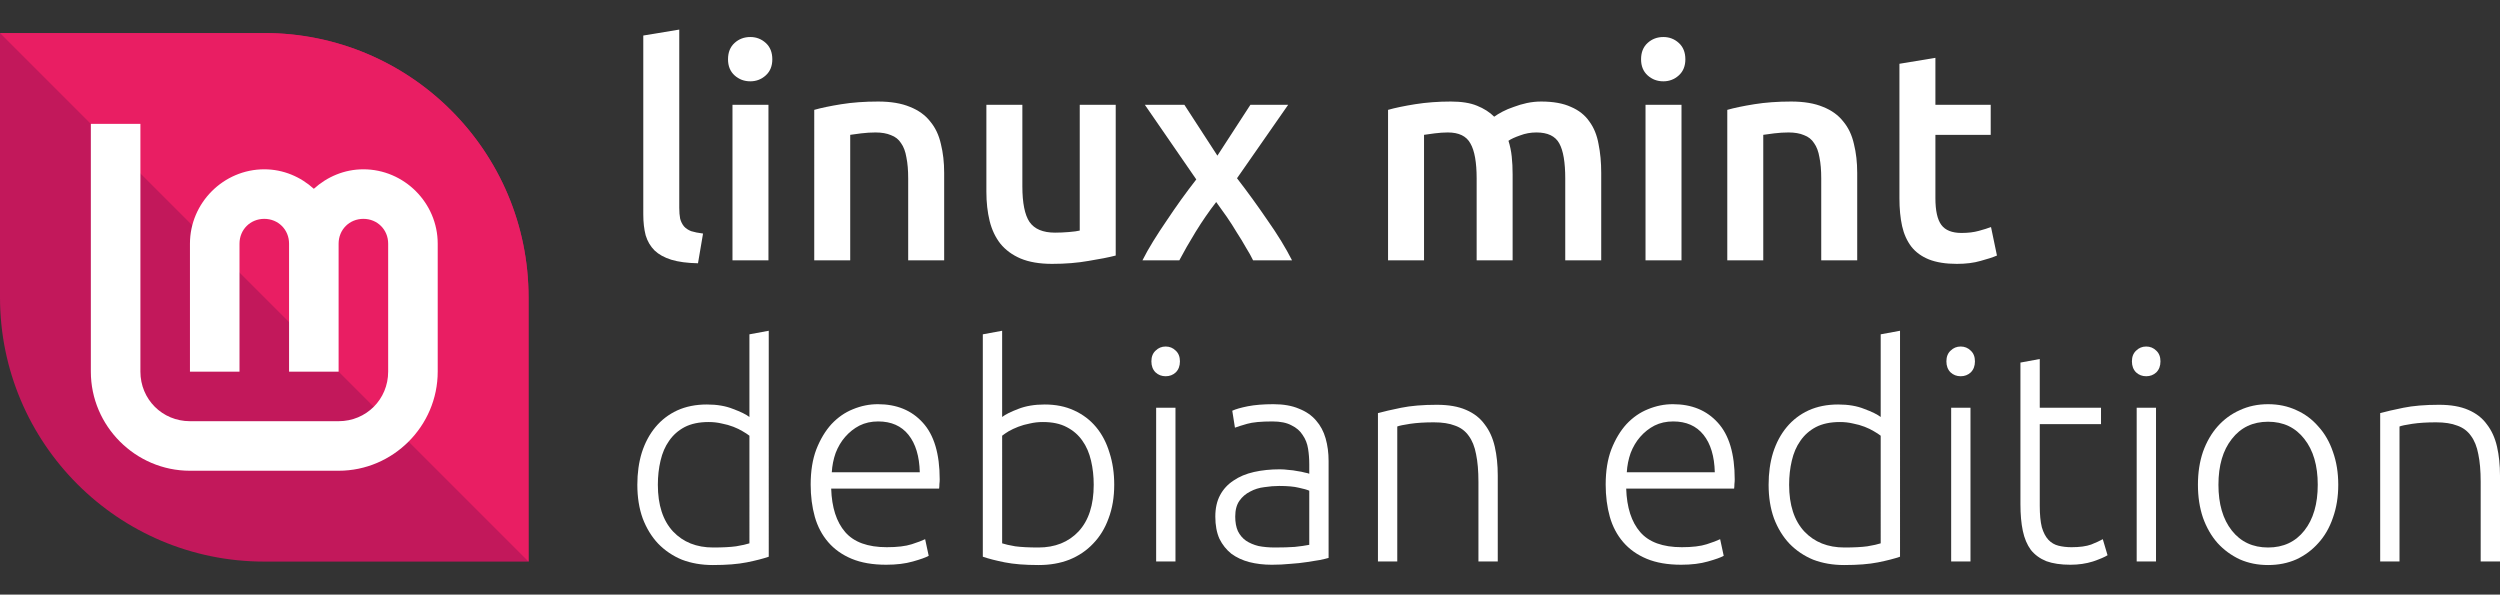 <?xml version="1.0" encoding="UTF-8" standalone="no"?>
<!-- Created with Inkscape (http://www.inkscape.org/) -->

<svg
   width="1210.846"
   height="288"
   viewBox="0 0 1210.846 288"
   id="svg2"
   version="1.1"
   sodipodi:docname="lmde-leaf-name-full-stacked.svg"
   inkscape:version="1.2 (dc2aedaf03, 2022-05-15)"
   xmlns:inkscape="http://www.inkscape.org/namespaces/inkscape"
   xmlns:sodipodi="http://sodipodi.sourceforge.net/DTD/sodipodi-0.dtd"
   xmlns="http://www.w3.org/2000/svg"
   xmlns:svg="http://www.w3.org/2000/svg">
  <rect x="0" y="0" width="1210.846" height="288" fill="#333333" stroke="none"/>
  <sodipodi:namedview
     id="namedview7"
     pagecolor="#505050"
     bordercolor="#ffffff"
     borderopacity="1"
     inkscape:pageshadow="0"
     inkscape:pageopacity="0"
     inkscape:pagecheckerboard="1"
     showgrid="false"
     inkscape:zoom="0.35986328"
     inkscape:cx="633.57395"
     inkscape:cy="309.83989"
     inkscape:current-layer="text3643"
     fit-margin-top="0"
     fit-margin-left="0"
     fit-margin-right="0"
     fit-margin-bottom="0"
     inkscape:showpageshadow="0"
     inkscape:deskcolor="#505050" />
  <defs
     id="defs4" />
  <g
     id="layer3">
    <g
       aria-label="linux mint
debian edition"
       id="text3643"
       style="font-size:144px;line-height:1;font-family:'Roboto Mono';-inkscape-font-specification:'Roboto Mono'">
      <path
         d="m 338.064,127.514 q -7.776,-0.144 -12.96,-1.728 -5.04,-1.584 -8.064,-4.464 -3.024,-3.024 -4.32,-7.344 -1.152,-4.464 -1.152,-10.08 V 17.21 l 17.424,-2.88 v 86.256 q 0,3.168 0.432,5.328 0.576,2.16 1.872,3.744 1.296,1.44 3.456,2.304 2.304,0.72 5.76,1.152 z"
         style="font-weight:500;font-family:Ubuntu;-inkscape-font-specification:'Ubuntu Medium';fill:#ffffff"
         id="path246" />
      <path
         d="m 372.192,126.074 h -17.424 V 50.762 h 17.424 z m 1.872,-97.344 q 0,4.896 -3.168,7.776 -3.168,2.88 -7.488,2.88 -4.464,0 -7.632,-2.88 -3.168,-2.88 -3.168,-7.776 0,-5.04 3.168,-7.92 3.168,-2.88 7.632,-2.88 4.32,0 7.488,2.88 3.168,2.88 3.168,7.92 z"
         style="font-weight:500;font-family:Ubuntu;-inkscape-font-specification:'Ubuntu Medium';fill:#ffffff"
         id="path248" />
      <path
         d="m 394.368,53.21 q 5.04,-1.44 13.104,-2.736 8.064,-1.296 17.856,-1.296 9.216,0 15.408,2.592 6.192,2.448 9.792,7.056 3.744,4.464 5.184,10.944 1.584,6.336 1.584,13.968 v 42.336 h -17.424 V 86.474 q 0,-6.048 -0.864,-10.224 -0.72,-4.32 -2.592,-6.912 -1.728,-2.736 -4.896,-3.888 -3.024,-1.296 -7.488,-1.296 -3.312,0 -6.912,0.432 -3.6,0.432 -5.328,0.72 v 60.768 h -17.424 z"
         style="font-weight:500;font-family:Ubuntu;-inkscape-font-specification:'Ubuntu Medium';fill:#ffffff"
         id="path250" />
      <path
         d="m 540.384,123.77 q -5.04,1.296 -13.104,2.592 -8.064,1.44 -17.712,1.44 -9.072,0 -15.264,-2.592 -6.048,-2.592 -9.792,-7.2 -3.6,-4.608 -5.184,-10.944 -1.584,-6.48 -1.584,-14.112 v -42.192 h 17.424 v 39.456 q 0,12.096 3.456,17.28 3.6,5.184 12.384,5.184 3.168,0 6.624,-0.288 3.6,-0.288 5.328,-0.72 V 50.762 h 17.424 z"
         style="font-weight:500;font-family:Ubuntu;-inkscape-font-specification:'Ubuntu Medium';fill:#ffffff"
         id="path252" />
      <path
         d="m 589.631,75.386 15.984,-24.624 h 18.288 l -24.768,35.568 q 7.776,10.08 14.832,20.448 7.2,10.224 11.808,19.296 h -18.864 q -1.296,-2.736 -3.456,-6.192 -2.016,-3.6 -4.464,-7.344 -2.304,-3.888 -4.896,-7.632 -2.592,-3.744 -5.04,-7.056 -5.04,6.48 -9.936,14.4 -4.752,7.776 -7.92,13.824 h -17.856 q 2.16,-4.32 5.184,-9.216 3.024,-4.896 6.48,-9.936 3.456,-5.184 7.056,-10.224 3.744,-5.184 7.344,-9.792 l -24.912,-36.144 h 19.152 z"
         style="font-weight:500;font-family:Ubuntu;-inkscape-font-specification:'Ubuntu Medium';fill:#ffffff"
         id="path254" />
      <path
         d="m 715.199,86.474 q 0,-11.808 -3.024,-16.992 -2.88,-5.328 -10.944,-5.328 -2.88,0 -6.336,0.432 -3.456,0.432 -5.184,0.72 v 60.768 h -17.424 V 53.21 q 5.04,-1.44 13.104,-2.736 8.208,-1.296 17.28,-1.296 7.776,0 12.672,2.016 5.04,2.016 8.352,5.328 1.584,-1.152 4.032,-2.448 2.448,-1.296 5.472,-2.304 3.024,-1.152 6.336,-1.872 3.456,-0.72 6.912,-0.72 8.784,0 14.4,2.592 5.76,2.448 8.928,7.056 3.312,4.464 4.464,10.944 1.296,6.336 1.296,13.968 v 42.336 h -17.424 V 86.474 q 0,-11.808 -2.88,-16.992 -2.88,-5.328 -11.088,-5.328 -4.176,0 -7.92,1.44 -3.744,1.296 -5.616,2.592 1.152,3.6 1.584,7.632 0.432,4.032 0.432,8.64 v 41.616 h -17.424 z"
         style="font-weight:500;font-family:Ubuntu;-inkscape-font-specification:'Ubuntu Medium';fill:#ffffff"
         id="path256" />
      <path
         d="m 814.415,126.074 h -17.424 V 50.762 h 17.424 z m 1.872,-97.344 q 0,4.896 -3.168,7.776 -3.168,2.88 -7.488,2.88 -4.464,0 -7.632,-2.88 -3.168,-2.88 -3.168,-7.776 0,-5.04 3.168,-7.92 3.168,-2.88 7.632,-2.88 4.32,0 7.488,2.88 3.168,2.88 3.168,7.92 z"
         style="font-weight:500;font-family:Ubuntu;-inkscape-font-specification:'Ubuntu Medium';fill:#ffffff"
         id="path258" />
      <path
         d="m 836.591,53.21 q 5.04,-1.44 13.104,-2.736 8.064,-1.296 17.856,-1.296 9.216,0 15.408,2.592 6.192,2.448 9.792,7.056 3.744,4.464 5.184,10.944 1.584,6.336 1.584,13.968 v 42.336 h -17.424 V 86.474 q 0,-6.048 -0.864,-10.224 -0.72,-4.32 -2.592,-6.912 -1.728,-2.736 -4.896,-3.888 -3.024,-1.296 -7.488,-1.296 -3.312,0 -6.912,0.432 -3.6,0.432 -5.328,0.72 v 60.768 h -17.424 z"
         style="font-weight:500;font-family:Ubuntu;-inkscape-font-specification:'Ubuntu Medium';fill:#ffffff"
         id="path260" />
      <path
         d="m 919.967,30.89 17.424,-2.88 v 22.752 h 26.784 v 14.544 h -26.784 v 30.672 q 0,9.072 2.88,12.96 2.88,3.888 9.792,3.888 4.752,0 8.352,-1.008 3.744,-1.008 5.904,-1.872 l 2.88,13.824 q -3.024,1.296 -7.92,2.592 -4.896,1.44 -11.52,1.44 -8.064,0 -13.536,-2.16 -5.328,-2.16 -8.496,-6.192 -3.168,-4.176 -4.464,-9.936 -1.296,-5.904 -1.296,-13.392 z"
         style="font-weight:500;font-family:Ubuntu;-inkscape-font-specification:'Ubuntu Medium';fill:#ffffff"
         id="path262" />
      <path
         d="m 372.336,269.638 q -4.176,1.44 -10.656,2.736 -6.48,1.296 -16.416,1.296 -8.208,0 -14.976,-2.592 -6.624,-2.736 -11.52,-7.776 -4.752,-5.04 -7.488,-12.24 -2.592,-7.2 -2.592,-16.272 0,-8.496 2.16,-15.552 2.304,-7.2 6.624,-12.384 4.32,-5.184 10.512,-8.064 6.336,-2.88 14.4,-2.88 7.344,0 12.672,2.16 5.472,2.016 7.92,3.888 v -40.032 l 9.36,-1.728 z m -9.36,-58.608 q -1.296,-1.008 -3.312,-2.16 -1.872,-1.152 -4.464,-2.16 -2.592,-1.008 -5.616,-1.584 -3.024,-0.72 -6.336,-0.72 -6.912,0 -11.664,2.448 -4.608,2.448 -7.488,6.624 -2.88,4.032 -4.176,9.648 -1.296,5.472 -1.296,11.664 0,14.688 7.344,22.608 7.344,7.776 19.44,7.776 6.912,0 11.088,-0.576 4.32,-0.72 6.48,-1.44 z"
         style="font-weight:300;font-family:Ubuntu;-inkscape-font-specification:'Ubuntu Light';fill:#ffffff"
         id="path264" />
      <path
         d="m 392.64,234.646 q 0,-9.792 2.736,-16.992 2.88,-7.344 7.344,-12.24 4.608,-4.896 10.368,-7.2 5.904,-2.448 12.096,-2.448 13.68,0 21.744,8.928 8.208,8.928 8.208,27.504 0,1.152 -0.144,2.304 0,1.152 -0.144,2.16 h -52.272 q 0.432,13.68 6.768,21.024 6.336,7.344 20.16,7.344 7.632,0 12.096,-1.44 4.464,-1.44 6.48,-2.448 l 1.728,8.064 q -2.016,1.152 -7.632,2.736 -5.472,1.584 -12.96,1.584 -9.792,0 -16.704,-2.88 -6.912,-2.88 -11.376,-8.064 -4.464,-5.184 -6.48,-12.24 -2.016,-7.2 -2.016,-15.696 z m 52.848,-5.904 q -0.288,-11.664 -5.472,-18.144 -5.184,-6.48 -14.688,-6.48 -5.04,0 -9.072,2.016 -3.888,2.016 -6.912,5.472 -2.88,3.312 -4.608,7.776 -1.584,4.464 -1.872,9.36 z"
         style="font-weight:300;font-family:Ubuntu;-inkscape-font-specification:'Ubuntu Light';fill:#ffffff"
         id="path266" />
      <path
         d="m 485.376,201.958 q 2.448,-1.872 7.776,-3.888 5.472,-2.16 12.816,-2.16 8.064,0 14.256,2.88 6.336,2.88 10.656,8.064 4.32,5.184 6.48,12.384 2.304,7.056 2.304,15.552 0,9.072 -2.736,16.272 -2.592,7.2 -7.488,12.24 -4.752,5.04 -11.52,7.776 -6.624,2.592 -14.832,2.592 -9.936,0 -16.416,-1.296 -6.48,-1.296 -10.656,-2.736 v -107.712 l 9.36,-1.728 z m 0,61.2 q 2.16,0.72 6.336,1.44 4.32,0.576 11.232,0.576 12.096,0 19.44,-7.776 7.344,-7.92 7.344,-22.608 0,-6.192 -1.296,-11.664 -1.296,-5.616 -4.176,-9.648 -2.88,-4.176 -7.632,-6.624 -4.608,-2.448 -11.52,-2.448 -3.312,0 -6.336,0.72 -3.024,0.576 -5.616,1.584 -2.592,1.008 -4.608,2.16 -1.872,1.152 -3.168,2.16 z"
         style="font-weight:300;font-family:Ubuntu;-inkscape-font-specification:'Ubuntu Light';fill:#ffffff"
         id="path268" />
      <path
         d="m 569.327,271.942 h -9.36 v -74.448 h 9.36 z m 2.16,-96.912 q 0,3.312 -2.016,5.328 -2.016,1.872 -4.896,1.872 -2.88,0 -4.896,-1.872 -2.016,-2.016 -2.016,-5.328 0,-3.312 2.016,-5.184 2.016,-2.016 4.896,-2.016 2.88,0 4.896,2.016 2.016,1.872 2.016,5.184 z"
         style="font-weight:300;font-family:Ubuntu;-inkscape-font-specification:'Ubuntu Light';fill:#ffffff"
         id="path270" />
      <path
         d="m 617.567,265.174 q 5.472,0 9.504,-0.288 4.176,-0.432 7.056,-1.008 v -26.208 q -1.584,-0.72 -5.04,-1.44 -3.456,-0.864 -9.504,-0.864 -3.456,0 -7.2,0.576 -3.744,0.432 -6.912,2.16 -3.168,1.584 -5.184,4.464 -2.016,2.88 -2.016,7.632 0,4.176 1.296,7.056 1.44,2.88 3.888,4.608 2.592,1.728 6.048,2.592 3.6,0.72 8.064,0.72 z m -0.864,-69.408 q 7.344,0 12.384,2.16 5.184,2.016 8.352,5.76 3.168,3.6 4.608,8.64 1.44,5.04 1.44,10.944 v 46.944 q -1.44,0.432 -4.176,1.008 -2.736,0.432 -6.336,1.008 -3.6,0.576 -8.064,0.864 -4.32,0.432 -8.928,0.432 -5.904,0 -10.944,-1.296 -4.896,-1.296 -8.64,-4.032 -3.6,-2.88 -5.76,-7.2 -2.016,-4.464 -2.016,-10.8 0,-6.048 2.304,-10.368 2.304,-4.32 6.48,-7.056 4.176,-2.88 9.936,-4.176 5.76,-1.296 12.528,-1.296 2.016,0 4.176,0.288 2.304,0.144 4.32,0.576 2.16,0.288 3.6,0.72 1.584,0.288 2.16,0.576 v -4.608 q 0,-3.888 -0.576,-7.488 -0.576,-3.744 -2.592,-6.624 -1.872,-3.024 -5.472,-4.752 -3.456,-1.872 -9.216,-1.872 -8.208,0 -12.24,1.152 -4.032,1.152 -5.904,1.872 l -1.296,-8.208 q 2.448,-1.152 7.488,-2.16 5.184,-1.008 12.384,-1.008 z"
         style="font-weight:300;font-family:Ubuntu;-inkscape-font-specification:'Ubuntu Light';fill:#ffffff"
         id="path272" />
      <path
         d="m 667.391,200.086 q 4.176,-1.152 11.232,-2.592 7.056,-1.44 17.28,-1.44 8.496,0 14.112,2.448 5.76,2.448 9.072,7.056 3.456,4.464 4.896,10.8 1.44,6.336 1.44,13.968 v 41.616 h -9.36 v -38.592 q 0,-7.92 -1.152,-13.392 -1.008,-5.472 -3.6,-8.928 -2.448,-3.456 -6.624,-4.896 -4.032,-1.584 -10.224,-1.584 -6.624,0 -11.52,0.72 -4.752,0.72 -6.192,1.296 v 65.376 h -9.36 z"
         style="font-weight:300;font-family:Ubuntu;-inkscape-font-specification:'Ubuntu Light';fill:#ffffff"
         id="path274" />
      <path
         d="m 777.695,234.646 q 0,-9.792 2.736,-16.992 2.88,-7.344 7.344,-12.24 4.608,-4.896 10.368,-7.2 5.904,-2.448 12.096,-2.448 13.68,0 21.744,8.928 8.208,8.928 8.208,27.504 0,1.152 -0.144,2.304 0,1.152 -0.144,2.16 h -52.272 q 0.432,13.68 6.768,21.024 6.336,7.344 20.16,7.344 7.632,0 12.096,-1.44 4.464,-1.44 6.48,-2.448 l 1.728,8.064 q -2.016,1.152 -7.632,2.736 -5.472,1.584 -12.96,1.584 -9.792,0 -16.704,-2.88 -6.912,-2.88 -11.376,-8.064 -4.464,-5.184 -6.48,-12.24 -2.016,-7.2 -2.016,-15.696 z m 52.848,-5.904 q -0.288,-11.664 -5.472,-18.144 -5.184,-6.48 -14.688,-6.48 -5.04,0 -9.072,2.016 -3.888,2.016 -6.912,5.472 -2.88,3.312 -4.608,7.776 -1.584,4.464 -1.872,9.36 z"
         style="font-weight:300;font-family:Ubuntu;-inkscape-font-specification:'Ubuntu Light';fill:#ffffff"
         id="path276" />
      <path
         d="m 920.254,269.638 q -4.176,1.44 -10.656,2.736 -6.48,1.296 -16.416,1.296 -8.208,0 -14.976,-2.592 -6.624,-2.736 -11.52,-7.776 -4.752,-5.04 -7.488,-12.24 -2.592,-7.2 -2.592,-16.272 0,-8.496 2.16,-15.552 2.304,-7.2 6.624,-12.384 4.32,-5.184 10.512,-8.064 6.336,-2.88 14.4,-2.88 7.344,0 12.672,2.16 5.472,2.016 7.92,3.888 v -40.032 l 9.36,-1.728 z m -9.36,-58.608 q -1.296,-1.008 -3.312,-2.16 -1.872,-1.152 -4.464,-2.16 -2.592,-1.008 -5.616,-1.584 -3.024,-0.72 -6.336,-0.72 -6.912,0 -11.664,2.448 -4.608,2.448 -7.488,6.624 -2.88,4.032 -4.176,9.648 -1.296,5.472 -1.296,11.664 0,14.688 7.344,22.608 7.344,7.776 19.44,7.776 6.912,0 11.088,-0.576 4.32,-0.72 6.48,-1.44 z"
         style="font-weight:300;font-family:Ubuntu;-inkscape-font-specification:'Ubuntu Light';fill:#ffffff"
         id="path278" />
      <path
         d="m 954.382,271.942 h -9.36 v -74.448 h 9.36 z m 2.16,-96.912 q 0,3.312 -2.016,5.328 -2.016,1.872 -4.896,1.872 -2.88,0 -4.896,-1.872 -2.016,-2.016 -2.016,-5.328 0,-3.312 2.016,-5.184 2.016,-2.016 4.896,-2.016 2.88,0 4.896,2.016 2.016,1.872 2.016,5.184 z"
         style="font-weight:300;font-family:Ubuntu;-inkscape-font-specification:'Ubuntu Light';fill:#ffffff"
         id="path280" />
      <path
         d="m 987.934,197.494 h 29.664 v 7.92 h -29.664 v 39.6 q 0,6.336 1.008,10.368 1.152,3.888 3.168,6.048 2.016,2.16 4.896,2.88 2.88,0.72 6.336,0.72 5.904,0 9.504,-1.296 3.6,-1.44 5.616,-2.592 l 2.304,7.776 q -2.016,1.296 -7.056,3.024 -5.04,1.584 -10.944,1.584 -6.912,0 -11.664,-1.728 -4.608,-1.872 -7.488,-5.472 -2.736,-3.744 -3.888,-9.216 -1.152,-5.472 -1.152,-12.96 v -68.544 l 9.36,-1.728 z"
         style="font-weight:300;font-family:Ubuntu;-inkscape-font-specification:'Ubuntu Light';fill:#ffffff"
         id="path282" />
      <path
         d="m 1044.238,271.942 h -9.36 v -74.448 h 9.36 z m 2.16,-96.912 q 0,3.312 -2.016,5.328 -2.016,1.872 -4.896,1.872 -2.88,0 -4.896,-1.872 -2.016,-2.016 -2.016,-5.328 0,-3.312 2.016,-5.184 2.016,-2.016 4.896,-2.016 2.88,0 4.896,2.016 2.016,1.872 2.016,5.184 z"
         style="font-weight:300;font-family:Ubuntu;-inkscape-font-specification:'Ubuntu Light';fill:#ffffff"
         id="path284" />
      <path
         d="m 1132.51,234.79 q 0,8.784 -2.592,15.984 -2.448,7.2 -7.056,12.24 -4.464,5.04 -10.656,7.92 -6.192,2.736 -13.68,2.736 -7.488,0 -13.68,-2.736 -6.192,-2.88 -10.8,-7.92 -4.464,-5.04 -7.056,-12.24 -2.448,-7.2 -2.448,-15.984 0,-8.784 2.448,-15.984 2.592,-7.2 7.056,-12.24 4.608,-5.184 10.8,-7.92 6.192,-2.88 13.68,-2.88 7.488,0 13.68,2.88 6.192,2.736 10.656,7.92 4.608,5.04 7.056,12.24 2.592,7.2 2.592,15.984 z m -9.936,0 q 0,-13.968 -6.48,-22.176 -6.48,-8.352 -17.568,-8.352 -11.088,0 -17.568,8.352 -6.48,8.208 -6.48,22.176 0,13.968 6.48,22.176 6.48,8.208 17.568,8.208 11.088,0 17.568,-8.208 6.48,-8.208 6.48,-22.176 z"
         style="font-weight:300;font-family:Ubuntu;-inkscape-font-specification:'Ubuntu Light';fill:#ffffff"
         id="path286" />
      <path
         d="m 1152.814,200.086 q 4.176,-1.152 11.232,-2.592 7.056,-1.44 17.28,-1.44 8.496,0 14.112,2.448 5.76,2.448 9.072,7.056 3.456,4.464 4.896,10.8 1.44,6.336 1.44,13.968 v 41.616 h -9.36 v -38.592 q 0,-7.92 -1.152,-13.392 -1.008,-5.472 -3.6,-8.928 -2.448,-3.456 -6.624,-4.896 -4.032,-1.584 -10.224,-1.584 -6.624,0 -11.52,0.72 -4.752,0.72 -6.192,1.296 v 65.376 h -9.36 z"
         style="font-weight:300;font-family:Ubuntu;-inkscape-font-specification:'Ubuntu Light';fill:#ffffff"
         id="path288" />
    </g>
    <g
       id="g1206"
       transform="translate(0,16)">
      <g
         id="layer3-5"
         transform="translate(282.186,-295.512)">
        <path
           id="path40-3"
           style="fill:#c2185b;stroke-width:0"
           d="m -26.186,423.512 c 0,32.647 0,128 0,128 0,0 -89.954,0 -128,0 -70.692,0 -128,-57.308 -128,-128 0,-35.496 0,-128 0,-128 0,0 92.803,0 128,0 70.692,0 128,57.308 128,128 z"
           sodipodi:nodetypes="scsscss" />
        <path
           id="path1655-5"
           style="fill:#e91e63;stroke-width:0"
           d="m -26.186,423.512 v 128 l -256,-256 h 128 c 70.692,0 128,57.308 128,128 z"
           sodipodi:nodetypes="sccss" />
        <path
           style="color:#000000;fill:#ffffff;stroke-width:0;-inkscape-stroke:none"
           d="m -238.186,339.512 v 120 c 0,26.367 21.632,48 48,48 h 72 c 26.367,0 48,-21.633 48,-48 v -62 c 0,-19.74 -16.26,-36 -36,-36 -9.222,0 -17.6,3.645 -24,9.439 -6.4,-5.794 -14.778,-9.439 -24,-9.439 -19.74,0 -36,16.26 -36,36 v 62 h 24 v -62 c 0,-6.77 5.23,-12 12,-12 6.77,0 12,5.23 12,12 v 62 h 24 v -62 c 0,-6.77 5.23,-12 12,-12 6.77,0 12,5.23 12,12 v 62 c 0,13.397 -10.603,24 -24,24 h -72 c -13.397,0 -24,-10.603 -24,-24 v -120 z"
           id="path4193-6"
           sodipodi:nodetypes="csssssscssccsssccssssssscc" />
      </g>
    </g>
  </g>
</svg>

